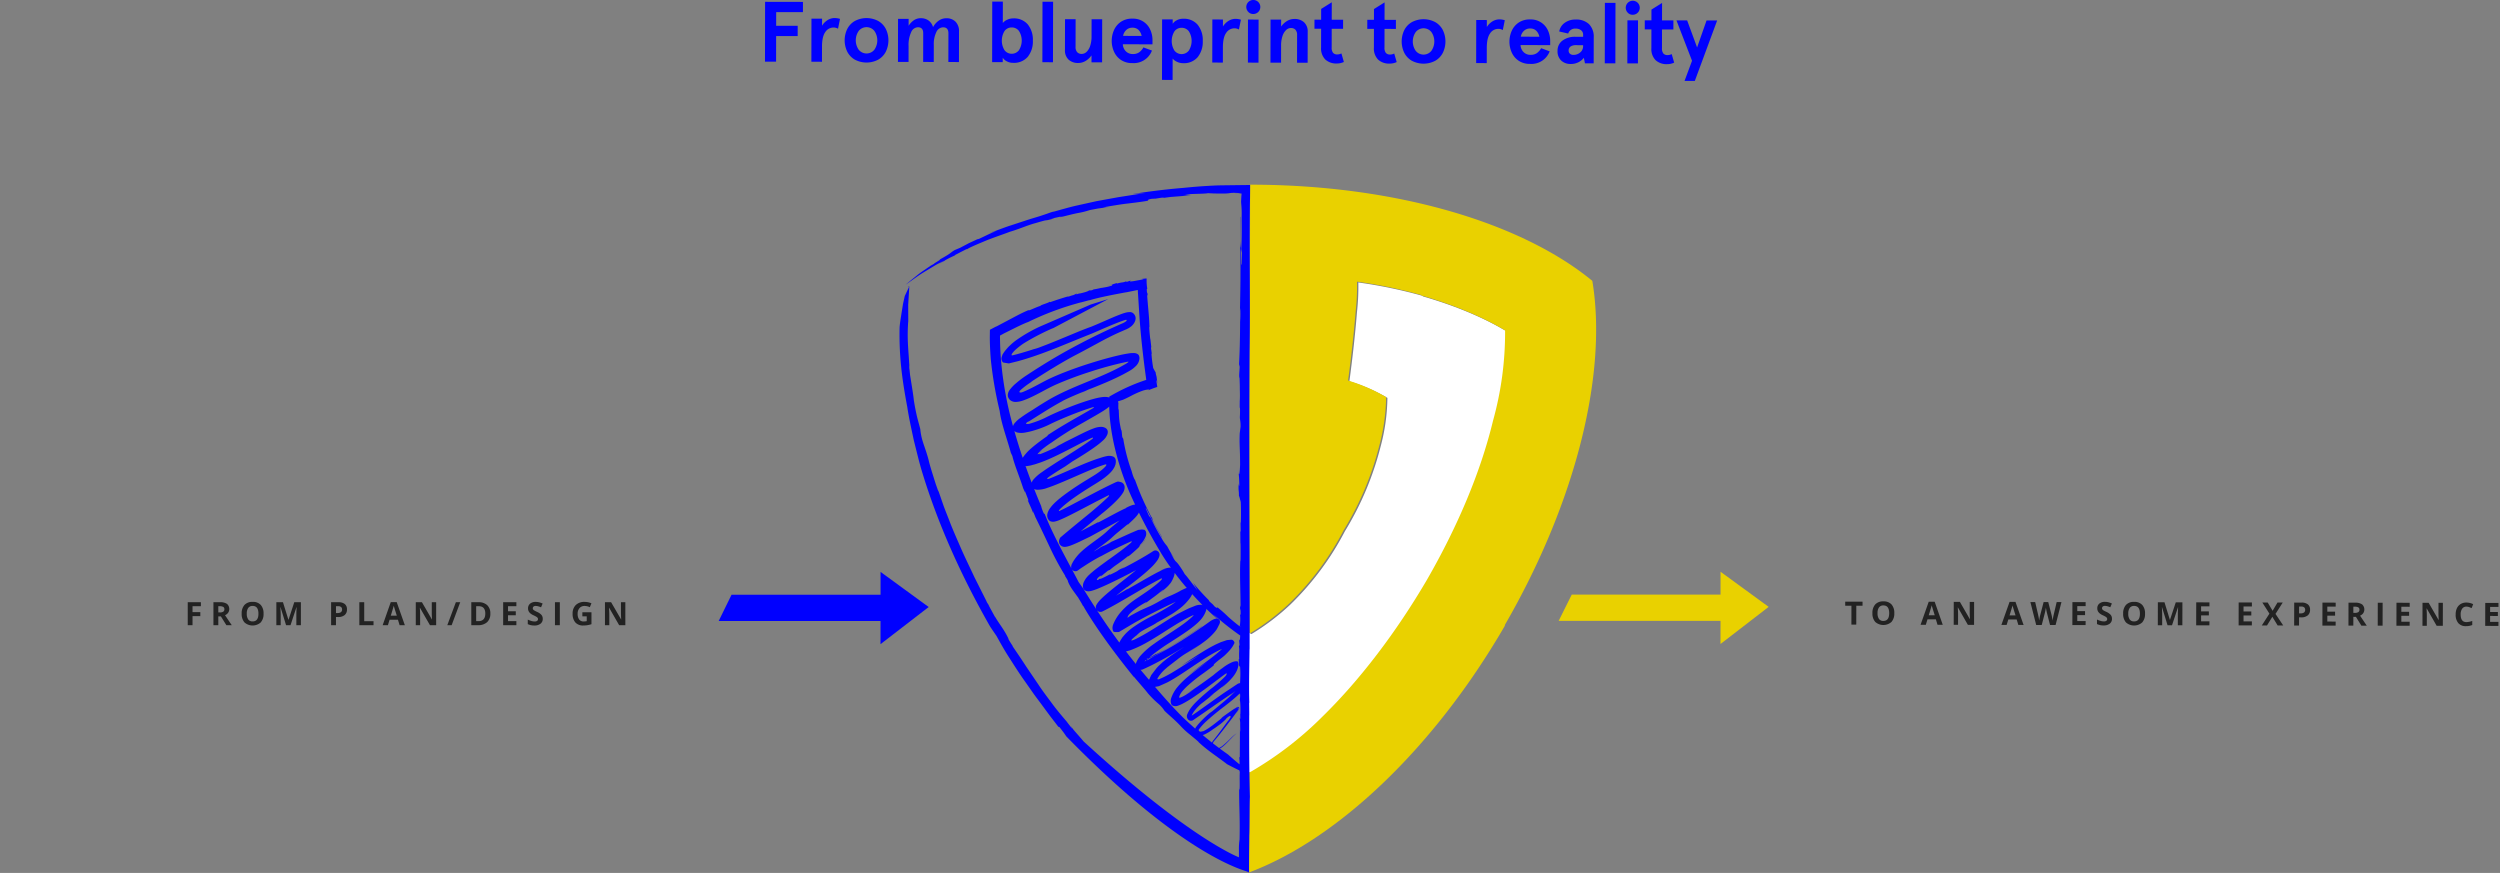 <svg width="1094" height="382" viewBox="0 0 1094 382" fill="none" xmlns="http://www.w3.org/2000/svg"><rect x="0" y="0" width="1094" height="382" fill="#808080" stroke="none"/><g clip-path="url(#clip0)"><path fill-rule="evenodd" clip-rule="evenodd" d="M84.25 273.584h-2.096v-10.047h5.76v1.745H84.25v2.591h3.411v1.739h-3.409l-.002 3.972zm11.278-5.587h.686a2.626 2.626 0 001.492-.337 1.198 1.198 0 00.48-1.058 1.106 1.106 0 00-.49-1.017 2.982 2.982 0 00-1.523-.302h-.645v2.714zm0 1.732v3.855h-2.13v-10.047h2.927a5.02 5.02 0 013.03.745 2.977 2.977 0 01.495 3.842c-.351.481-.83.856-1.381 1.082a422.48 422.48 0 002.955 4.378H99.06l-2.398-3.855h-1.134zm19.798-1.183a5.457 5.457 0 01-1.237 3.836 5.363 5.363 0 01-7.092 0 5.479 5.479 0 01-1.237-3.85 5.4 5.4 0 011.241-3.831 4.635 4.635 0 013.556-1.321 4.579 4.579 0 013.542 1.333 5.461 5.461 0 011.227 3.833zm-7.333 0a4.209 4.209 0 00.639 2.537 2.243 2.243 0 001.91.851c1.7 0 2.55-1.129 2.551-3.388.001-2.258-.845-3.39-2.536-3.394a2.253 2.253 0 00-1.918.855 4.182 4.182 0 00-.646 2.539zm17.19 5.038l-2.418-7.882h-.063c.087 1.603.131 2.672.131 3.208v4.674h-1.903v-10.047h2.899l2.379 7.683h.041l2.521-7.683h2.9v10.047h-1.988v-4.756c0-.224.003-.483.01-.776.007-.294.038-1.072.093-2.336h-.062l-2.591 7.868h-1.949zm21.84-5.319h.704a2.339 2.339 0 001.471-.388 1.36 1.36 0 00.487-1.131 1.399 1.399 0 00-.409-1.106 1.918 1.918 0 00-1.282-.358h-.968l-.003 2.983zm4.81-1.594a3.06 3.06 0 01-1.014 2.481 4.34 4.34 0 01-2.882.858h-.914v3.574h-2.131v-10.047h3.21a4.28 4.28 0 012.779.786 2.872 2.872 0 01.949 2.348h.003zm5.415 6.913v-10.047h2.131v8.288h4.074v1.759h-6.205zm17.62 0l-.728-2.392h-3.663l-.728 2.392h-2.299l3.546-10.088h2.605l3.559 10.088h-2.292zm-1.237-4.178a569.039 569.039 0 01-1.137-3.677 8.95 8.95 0 01-.182-.674c-.151.587-.584 2.037-1.299 4.351h2.618zm17.228 4.178h-2.71l-4.371-7.601h-.062c.087 1.34.131 2.298.131 2.873v4.725h-1.903v-10.047h2.687l4.363 7.525h.048c-.067-1.307-.101-2.23-.101-2.77v-4.755h1.917l.001 10.05zm10.529-10.047l-3.749 10.047h-1.903l3.745-10.047h1.907zm13.187 4.926a4.958 4.958 0 01-1.412 3.8 5.763 5.763 0 01-4.079 1.32h-2.845v-10.047h3.155a5.306 5.306 0 013.82 1.299 4.778 4.778 0 011.358 3.629l.003-.001zm-2.212.055c0-2.158-.953-3.237-2.859-3.237h-1.134v6.544h.914c2.05 0 3.075-1.102 3.075-3.306l.004-.001zm13.6 5.065h-5.787v-10.047h5.787v1.745h-3.656v2.206h3.402v1.746h-3.402v2.592h3.656v1.758zm11.545-2.791a2.594 2.594 0 01-.98 2.145 4.252 4.252 0 01-2.724.784 6.398 6.398 0 01-2.845-.604v-1.979c.556.258 1.132.472 1.721.639.42.117.853.18 1.289.186.378.024.753-.07 1.076-.268a.918.918 0 00.374-.797.876.876 0 00-.165-.526 1.828 1.828 0 00-.485-.443c-.422-.253-.858-.48-1.307-.681a6.154 6.154 0 01-1.381-.831 3.14 3.14 0 01-.736-.928 2.649 2.649 0 01-.274-1.237 2.602 2.602 0 01.904-2.096 3.756 3.756 0 012.499-.763 5.927 5.927 0 011.494.186c.509.136 1.006.311 1.488.522l-.687 1.657a9.959 9.959 0 00-1.33-.461 4.304 4.304 0 00-1.035-.13 1.364 1.364 0 00-.927.281.941.941 0 00-.323.736.911.911 0 00.13.491c.111.16.252.297.416.402.436.261.887.496 1.351.703a5.394 5.394 0 011.931 1.352 2.63 2.63 0 01.521 1.661l.005-.001zm5.34 2.791v-10.047h2.13v10.047h-2.13zm11.992-5.642h3.985v5.209c-.595.198-1.205.347-1.824.443-.579.085-1.164.128-1.749.128a4.423 4.423 0 01-3.475-1.337 5.564 5.564 0 01-1.199-3.839 5.07 5.07 0 011.392-3.792 5.285 5.285 0 013.859-1.362 7.463 7.463 0 012.982.619l-.703 1.709a5.048 5.048 0 00-2.289-.55 2.83 2.83 0 00-2.212.928 3.592 3.592 0 00-.831 2.494 4.008 4.008 0 00.669 2.498 2.32 2.32 0 001.948.862 6.928 6.928 0 001.355-.137v-2.1h-1.908v-1.773zm18.808 5.642h-2.708l-4.37-7.601h-.069c.087 1.34.131 2.298.131 2.873v4.725h-1.904v-10.047h2.687l4.364 7.525h.048c-.067-1.307-.101-2.23-.101-2.77v-4.755h1.918l.004 10.05zm538.655-.243h-2.131l.017-8.273-2.728-.006v-1.773l7.586.016v1.772h-2.729l-.015 8.264zm16.641-5.003a5.45 5.45 0 01-1.246 3.832 5.355 5.355 0 01-3.548 1.333 5.355 5.355 0 01-3.543-1.347 5.472 5.472 0 01-1.229-3.851 5.391 5.391 0 011.248-3.829 4.63 4.63 0 013.559-1.315 4.566 4.566 0 013.539 1.34 5.469 5.469 0 011.22 3.837zm-7.333-.015a4.198 4.198 0 00.634 2.537 2.237 2.237 0 001.91.856c1.7.004 2.552-1.124 2.556-3.383.004-2.259-.839-3.392-2.529-3.4a2.264 2.264 0 00-1.919.852 4.187 4.187 0 00-.647 2.538h-.005zm26.248 5.09l-.724-2.393-3.663-.007-.733 2.39h-2.295l3.566-10.081 2.605.006 3.539 10.095-2.295-.01zm-1.228-4.181a518.697 518.697 0 01-1.13-3.678 12.21 12.21 0 01-.181-.674c-.153.586-.589 2.035-1.307 4.347l2.618.005zm17.219 4.213l-2.707-.005-4.356-7.61h-.061c.084 1.34.125 2.298.124 2.873l-.01 4.725h-1.903l.02-10.047 2.688.006 4.347 7.534h.049c-.067-1.306-.101-2.23-.101-2.77l.01-4.756h1.917l-.017 10.05zm19.372.039l-.723-2.393-3.663-.007-.733 2.39h-2.296l3.567-10.081h2.604l3.54 10.095-2.296-.004zm-1.228-4.181a495.952 495.952 0 01-1.13-3.678 11.319 11.319 0 01-.181-.675c-.152.587-.588 2.036-1.307 4.348l2.618.005zm17.529 4.213h-2.426l-1.35-5.28c-.05-.189-.136-.577-.256-1.165-.12-.589-.189-.984-.207-1.187-.028.248-.097.645-.208 1.193-.11.547-.196.938-.257 1.171l-1.364 5.26h-2.419l-2.543-10.052h2.096l1.273 5.486c.224 1.014.385 1.891.484 2.633.027-.261.09-.665.191-1.212.1-.547.194-.972.28-1.275l1.476-5.629h2.011l1.451 5.629c.067.253.147.638.239 1.155.091.518.164.962.217 1.334.047-.358.122-.803.223-1.336s.194-.964.277-1.295l1.289-5.481h2.096l-2.573 10.051zm13.126.028l-5.785-.009.02-10.047 5.787.011v1.746l-3.656-.008v2.207l3.402.007v1.745l-3.402-.007v2.59l3.656.008-.022 1.757zm11.55-2.768c.017.409-.063.817-.235 1.189a2.583 2.583 0 01-.749.953 4.25 4.25 0 01-2.726.778 6.389 6.389 0 01-2.843-.61v-1.979c.555.259 1.131.473 1.72.642a5.05 5.05 0 001.288.188 1.83 1.83 0 001.075-.265.922.922 0 00.377-.796.878.878 0 00-.164-.527 1.866 1.866 0 00-.484-.445c-.42-.252-.854-.48-1.301-.682a6.157 6.157 0 01-1.379-.835 3.118 3.118 0 01-.734-.928 2.666 2.666 0 01-.272-1.238 2.6 2.6 0 01.904-2.094 3.75 3.75 0 012.499-.758 5.928 5.928 0 011.494.188c.509.137 1.006.313 1.487.526l-.691 1.655a10.04 10.04 0 00-1.328-.464 4.343 4.343 0 00-1.034-.133 1.372 1.372 0 00-.928.281.99.99 0 00-.195 1.226c.11.161.251.298.415.402.435.262.885.497 1.348.704a5.408 5.408 0 011.93 1.354c.359.48.545 1.068.526 1.668zm14.463-2.218a5.452 5.452 0 01-1.244 3.833 5.362 5.362 0 01-7.093-.015 5.476 5.476 0 01-1.228-3.851 5.404 5.404 0 011.248-3.829 4.638 4.638 0 013.561-1.315 4.584 4.584 0 013.541 1.34 5.471 5.471 0 011.215 3.837zm-7.332-.015a4.196 4.196 0 00.634 2.538 2.238 2.238 0 001.91.855c1.699.004 2.551-1.123 2.556-3.383.004-2.259-.839-3.392-2.529-3.4a2.266 2.266 0 00-1.065.189 2.267 2.267 0 00-.854.664 4.17 4.17 0 00-.652 2.537zm17.177 5.072l-2.404-7.886h-.061c.084 1.604.125 2.674.124 3.209l-.009 4.673h-1.904l.02-10.047h2.9l2.362 7.689h.042l2.537-7.679 2.9.006-.02 10.047h-1.986l.01-4.755c0-.225 0-.484.012-.777.012-.294.039-1.072.1-2.336h-.062l-2.607 7.863-1.954-.007zm18.32.037l-5.785-.012.02-10.047 5.786.012v1.746l-3.656-.008v2.206l3.402.007v1.745l-3.402-.007v2.591l3.656.008-.021 1.759zm18.576.037l-5.787-.012.021-10.047 5.786.013v1.745l-3.656-.007v2.205l3.402.007v1.745l-3.402-.007v2.592l3.656.007-.02 1.759zm13.737.027h-2.433l-2.329-3.805-2.343 3.796h-2.282l3.343-5.175-3.11-4.871h2.35l2.158 3.619 2.131-3.611h2.295l-3.165 4.975 3.385 5.072zm6.92-5.304h.71c.52.039 1.04-.096 1.47-.385.16-.137.29-.31.38-.506.08-.196.12-.41.11-.623.02-.203-.01-.407-.08-.598a1.441 1.441 0 00-.32-.508 1.923 1.923 0 00-1.28-.36h-.97l-.02 2.98zm4.82-1.585c.03.463-.05.927-.23 1.356-.17.429-.44.813-.79 1.122-.83.62-1.85.923-2.89.854h-.91l-.01 3.574h-2.13l.02-10.047 3.21.006a4.28 4.28 0 012.78.792c.33.292.58.656.75 1.062.16.406.23.844.2 1.281zm11.19 6.937l-5.79-.012.02-10.047 5.79.012v1.745l-3.66-.007v2.206l3.4.007v1.745l-3.4-.006v2.59l3.65.007-.01 1.76zm7.75-5.572h.69c.52.04 1.04-.076 1.49-.333.16-.122.29-.282.38-.467.08-.185.12-.388.1-.591.02-.198-.01-.397-.1-.576a1.107 1.107 0 00-.39-.441 2.967 2.967 0 00-1.52-.302h-.64l-.01 2.71zm0 1.733l-.01 3.855h-2.13l.02-10.047 2.93.006a5.013 5.013 0 013.03.752c.53.477.87 1.126.95 1.831a2.97 2.97 0 01-.46 2.011c-.36.481-.84.854-1.39 1.08 1.51 2.262 2.49 3.723 2.95 4.383h-2.37l-2.39-3.86-1.13-.011zm10.67 3.876l.02-10.047h2.13l-.02 10.047h-2.13zm13.97.028l-5.79-.012.02-10.047 5.79.012v1.745l-3.66-.007v2.206l3.4.007v1.745l-3.4-.007v2.591l3.65.008-.01 1.759zm14.52.029l-2.7-.006-4.36-7.609h-.06c.08 1.341.12 2.298.12 2.873l-.01 4.725h-1.9l.02-10.047h2.69l4.35 7.534h.04c-.06-1.306-.1-2.229-.1-2.77l.01-4.755h1.92l-.02 10.055zm10.34-8.398c-.37-.017-.73.057-1.05.214-.33.157-.61.393-.82.686a4.206 4.206 0 00-.66 2.513c-.01 2.24.83 3.361 2.51 3.365a7.922 7.922 0 002.56-.524v1.786a7.03 7.03 0 01-2.76.511c-.62.039-1.25-.06-1.82-.291a4.285 4.285 0 01-1.53-1.046 5.591 5.591 0 01-1.15-3.82c-.02-.946.17-1.885.57-2.743a4.11 4.11 0 011.65-1.81 4.81 4.81 0 012.5-.623c1.02.012 2.03.256 2.94.713l-.69 1.731c-.37-.177-.75-.334-1.13-.47a3.388 3.388 0 00-1.13-.193l.01.001zm13.98 8.444l-5.78-.011.02-10.046 5.78.011v1.745l-3.65-.007v2.205l3.4.007v1.747l-3.4-.007-.01 2.59 3.66.007-.02 1.759z" fill="#222"/><path fill-rule="evenodd" clip-rule="evenodd" d="M406.391 265.634l-21.052-15.365-.006 9.991h-65.206l-5.629 11.491h70.827l-.007 10.129 21.073-16.246z" fill="#00F"/><path fill-rule="evenodd" clip-rule="evenodd" d="M773.965 265.566l-21.052-15.365-.006 9.991H687.8l-5.728 11.491h70.827l-.007 10.128 21.073-16.245z" fill="#E9D100"/><path fill-rule="evenodd" clip-rule="evenodd" d="M544.632 307.999v-1.374c-.021.44-.043.885-.067 1.347h-.033c.04.594.034 1.19-.016 1.784l.116-1.757z" fill="#00F"/><path fill-rule="evenodd" clip-rule="evenodd" d="M659.207 144.958c-9.788-5.874-22.317-11.158-36.608-15.27v-.201a211.658 211.658 0 00-28.19-5.873 99.765 99.765 0 01-.587 12.921c-.783 9.788-1.957 20.164-3.327 30.342a77.328 77.328 0 0116.639 7.238 85.556 85.556 0 01-2.937 21.142 133.847 133.847 0 01-15.66 37.196 124.738 124.738 0 01-23.884 32.106c-5.2 4.9-10.909 9.231-17.029 12.918a65.058 65.058 0 01-1.946-1.16v61.012c.587.355 1.17.701 1.749 1.037a152.292 152.292 0 0031.717-24.275c16.639-16.248 32.494-37.196 45.807-59.903 13.313-23.098 23.493-46.982 28.972-69.689a144.059 144.059 0 005.287-39.543" fill="#fff"/><path fill-rule="evenodd" clip-rule="evenodd" d="M696.799 122.901c-30.928-25.449-86.133-42.089-149.756-42.089l-.29 196.13c.101.057.194.118.29.173a100.29 100.29 0 0017.031-12.918 124.808 124.808 0 0023.886-32.106 133.874 133.874 0 0015.659-37.196 85.557 85.557 0 002.938-21.142 77.378 77.378 0 00-16.639-7.238c1.369-10.179 2.542-20.555 3.327-30.342.475-4.29.671-8.606.587-12.921a211.295 211.295 0 0128.189 5.873v.195c14.291 4.111 26.82 9.396 36.608 15.27a144.06 144.06 0 01-5.287 39.544c-5.481 22.709-15.66 46.595-28.971 69.688-13.313 22.709-29.169 43.655-45.808 59.903a152.272 152.272 0 01-31.713 24.274l-.181-.108-.065 43.873c37.783-14.093 80.315-53.308 112.027-108.118h-.201c31.714-54.824 45.026-111.004 38.369-150.745z" fill="#E9D100"/><path d="M538.63 81.052c-2.232.048-4.705.024-7.299.151-5.192.26-8.199.487-13.595 1.026-10.808.875-20.332 2.38-22.095 2.714l5.562-.503-11.751 1.838c-3.483.633-6.634 1.206-9.705 1.77l-9.163 2.03c-3.132.742-6.397 1.7-10.092 2.722l.805-.282c-.543.124-1.019.28-1.797.533-.769.28-1.842.669-3.592 1.237-1.739.603-4.197 1.243-7.633 2.397l-5.986 1.965c-2.297.714-4.826 1.739-7.747 2.762l-.013-.028c-.779.357-1.577.672-2.39.943l4.045-1.412-3.455 1.554-3.993 1.91a2.681 2.681 0 01-1.013.296l-3.8 1.77-3.709 1.958-2.381 1.005c-2.23 1.28-.978 1.106-7.014 4.382 2.389-1.045-2.843 1.871-2.01 1.614l-1.546.862-2.957 2.037a38.919 38.919 0 00-3.271 2.413c-2.09 1.669-3.949 3.185-4.652 3.827l2.093-1.485c1.291-.887 2.986-2.171 4.886-3.388 1.923-1.167 3.962-2.403 5.757-3.495 1.817-1.029 3.438-1.81 4.384-2.293-4.945 2.825-1.266.794-.255.314l.287-.26a41.758 41.758 0 014.585-2.262c-.008-.013-.064-.007-.114 0l-.181.124c-.159.044-.09-.02.067-.121-.058-.017.067-.119.895-.537l-.148.101c1.25-.682 3.438-1.785 4.396-2.267l.09.136c1.013-.79 4.948-2.4 8.947-4.072 4.054-1.563 8.27-2.981 9.834-3.613 1.634-.467 3.418-1.105 5.306-1.799 1.887-.694 3.853-1.448 5.905-1.986 6.468-1.928 3.297-.764 6.571-1.621 4.1-1.033-.882.028.751-.431l4.956-1.076c-2.839.77-1.267.453-.734.38 2.125-.517 4.845-1.25 7.245-1.71a34.372 34.372 0 005.019-1.26c1.447-.27 2.533-.482 3.392-.647l2.017-.281c1.05-.141 1.683-.224 2.927-.447-.843.1-2.513.354-2.533.293 2.353-.295 1.106-.243.147-.09.88-.202 2.476-.48 4.387-.79 1.911-.312 4.132-.668 6.282-.9 4.295-.516 8.221-1.039 8.577-1.233l.01.064c.798-.362-.572-.46 1.91-.893l1.686-.077 2.505-.402c1.697-.11.876.057.879.09 1.02-.147 2.145-.29 3.335-.433l3.741-.291c2.572-.181 2.543-.371 5.033-.543l-2.613-.288c4.222-.271 9.138-.24 9.962-.518l2.542.118c8.466.218 5.899-.325 9.278-.266l1.031.047.503.024.34.026 1.216.108-.008.083v-.075l-3.061.045 1.231.021.737.025.948.058c-.04.488-.073.923-.108 1.372-.041.814-.084 1.647-.132 2.624l.006.037a2.41 2.41 0 01.039-.415l.007.593c.201 1.896.272 3.803.213 5.709-.038 4.24.156 7.556-.122 14.324l.271 1.69-.16 5.084h-.217l-.079-20.753-.101-.114c.026 3.792.057 8.113.073 10.622-.039 1.097-.221 3.709-.362 2.614l.163 1.815c.022 12.667.033 12.751-.209 25.975l.108-1.148c.117 1.989.1 3.984-.05 5.971-.035 7.942-.17 13.448-.443 18.598l.254 1.129c-.016 1.676-.397 4.191-.042 5.006l.111 3.582c-.019 2.292.124 3.695-.021 6.305v.013c-.009.161-.02.328-.028.493.007 0 .014-.013.02-.029-.112 5.186.227-.05.083 5.888-.181 1.905.318 2.111.262 5.002l-.362 2.905c-.207 5.247.158 6.139.158 13.736-.13 3.649-.437 5.411-.715 2.996.249 1.963.375 3.939.378 5.918-.138.678-.166.208-.288-.765-.16 3.911.122 2.413.114 5.365.353.9.583 1.843.684 2.805l.08-1.141c.139 3.123.201 6.534.073 10.17l-.129-.137.065 3.867-.165.243.051 5.519.044-.758c.023 1.297.079 5.553-.008 7.986l-.09-.09c-.287 6.866.09 12.526.119 20.569l-.187-1.057c-.187 2.74.29.751.195 4.021l-.23.162a17.832 17.832 0 01-.101 4.757c-.127-.1-.262-.201-.42-.318.114.101.262.23.415.362-.008.082-.017.163-.024.248-1.266-.925-3.247-2.551-5.041-4.162a58.461 58.461 0 00-4.524-4.021l.042-.048c-.603-.201-.1.629-1.478-.47l-.767-.896-1.334-1.168c-.778-.905-.312-.543-.292-.56a88.665 88.665 0 01-6.981-7.711c.609 1.105 1.257 2.179 1.9 3.269-1.88-2.299-4.993-6.635-5.519-6.973l-.905-1.546c-3.189-4.997-2.623-3.195-3.895-5.195-.503-.853-.974-1.734-1.463-2.598.558.814 1.093 1.637 1.667 2.438-1.575-2.499-2.148-3.537-3.266-5.61l-.019-.015c.051.082.092.171.12.264l-.224-.346a17.727 17.727 0 01-2.248-3.277 84.638 84.638 0 01-4.704-8.811l-.78-.923-1.431-3.251.192-.091c1.471 3.137 4.605 8.89 6.867 12.716l.124.018c-1.32-2.271-2.867-4.868-3.661-6.424-.333-.682-.996-2.368-.534-1.789l-.718-1.035c-2.011-3.92-2.929-5.938-3.852-8.006-.905-2.075-1.792-4.212-3.343-8.528l.189.782a18.484 18.484 0 01-1.407-3.891 77.195 77.195 0 01-3.694-14.213l-.408-.703c-.223-1.135-.151-2.895-.586-3.384a96.962 96.962 0 01-.476-2.413 29.621 29.621 0 01-.428-4.286v-.347c-.009 0-.014.01-.02.021-.072-3.528-.271.044-.235-4.001.091-.791.01-.666-.08-.863-.028-.07-.14-.212-.091-.294a.936.936 0 01.343-.24 1.98 1.98 0 00.407-.119l.482-.155.968-.301a55.241 55.241 0 003.684-1.79 39.512 39.512 0 014.844-2.152c.82-.283 1.67-.47 2.533-.557.225 0 .503-.023.343.101-.227.169-.465.32-.715.452.285-.144.385-.208.704-.34l.849-.346 1.041-.402c.332-.114.68-.236 1.288-.445l.244-.081.132-.045c.059-.006.091-.032.062-.09-.035-.201-.07-.43-.109-.684-.079-.492-.175-1.086-.289-1.809.022-.857.128-.279.436 1.095-.074-.677-.134-1.226-.181-1.682-.052-.425-.091-.758-.13-1.04a4.572 4.572 0 00-.136-.666 7.625 7.625 0 01-.32-1.597 5.713 5.713 0 01-.924-1.859l.019.805a55.313 55.313 0 01-.905-7.057l.14.081-.362-2.682.148-.186-.434-3.834.006.531c-.11-.899-.441-3.856-.482-5.558l.101.054c-.101-4.785-.661-8.727-1.039-14.366l.231.724c.037-.965-.044-1.092-.138-1.267a1.226 1.226 0 01-.14-.402 4.715 4.715 0 01-.054-.433c-.009-.22-.021-.487-.039-.831l.218-.23a22.948 22.948 0 01-.295-3.775 3.66 3.66 0 00-.019-.74c-.212.022-.431.041-.651.061-.453.045-.94.101-1.539.188.341.034.655.075.944.12l-4.066.751c-2.85.478-1.809-.02-1.43-.259l-1.88.628-.431-.181c-1.345.597-1.418.242-3.854.925-.224-.055.387-.245-.459-.108l-3.99 1.254 2.412-.703-.216.446c-2.49.845-3.467.724-5.266 1.243l1.229-.402a39.088 39.088 0 01-4.838.973c.536-.056 1.357-.142.167.201-.876.234-.512-.017-1.358.143-.139.302-2.224.956-4.188 1.351.016-.043.047-.091.166-.145a9.095 9.095 0 01-1.591.483l.426-.423-1.571.738c-1.126.23-2.642.932-2.559.698l.604-.245a155.874 155.874 0 00-8.21 2.644l-.189-.181c-.704.57-4.452 1.538-4.04 1.816-1.608.362-5.864 2.587-5.157 1.802-2.614 1.106-4.557 2.123-6.626 3.223-2.088 1.106-4.252 2.25-7.328 3.88-.152.062-.31.129-.475.201-.165.07-.591.301-.911.462l-1.119.595c-.173.118-.453.181-.549.362 0 .23-.008.466-.013.704-.026 2.382-.038 3.124-.009 4.485.051 2.554.234 5.345.393 7.559a171.684 171.684 0 003.914 22.74c.612 5.328 3.431 12.776 4.876 18.276l.677 1.42c.828 3.71 3.122 9.03 4.718 14.095.552 1.182.824 1.81.94 2.087a1.249 1.249 0 01-.09-.741c.445 1.448 1.725 4.238 1.389 4.139l-.17-.346c-.349-.1 1.866 4.204 2.323 5.847l-.1-.967c.353.889.724 1.771 1.096 2.652l-.362-.681c2.774 5.585 4.681 9.676 6.572 13.678a120.99 120.99 0 006.928 12.847c-1.035-1.196 1.276 1.927 1.055 2.227 1.086 2.779 2.815 4.686 4.166 6.695.014-.008.046.006.14.112l2.171 3.619c-1.714-1.9 1.929 2.382.381.617 5.54 9.538 14.123 21.12 22.167 31.023l-.272-.502c2.045 2.513 4.765 5.478 6.262 7.432a40.728 40.728 0 004.48 4.477 14.785 14.785 0 012.775 3.167c1.991 1.97 4.128 3.597 6.817 6.416a34.999 34.999 0 004.386 4.063c1.974 1.651 3.872 3.143 3.783 3.347h.056c3.746 3.519 7.866 6.103 12.244 9.467a2.428 2.428 0 01-.272-.118c1.91 1.034 3.841 2 5.791 2.938.021.392.067.612.156.521-.216 2.291.154 9.019-.293 7.672-.034 7.977.396 12.288.181 21.985a27.366 27.366 0 00-.278 4.912c0 .924-.006 1.894-.01 2.832.03.124-.075.043-.137.023-.171-.073-21.443-8.132-67.788-50.613-3.82-4.507-4.342-4.788-5.624-6.811l.591 1.206-2.481-3.185.717.809c-2.857-3.324-5.295-6.221-7.329-9.029-2.06-2.79-3.985-5.285-5.689-7.898l-5.35-7.891c-1.809-2.805-3.811-5.771-6.147-9.17 1.392 1.709-1.81-2.7-1.629-3.064-1.751-3.791-4.093-6.514-5.797-9.473-.013.009-.051-.018-.169-.176l-2.85-5.227c2.103 2.907-2.394-3.585-.487-.905-1.751-3.484-3.62-7.209-5.578-11.104-1.838-3.959-3.855-8.043-5.73-12.272-1.828-4.252-3.779-8.53-5.417-12.904-.841-2.177-1.731-4.327-2.502-6.498l-2.228-6.455.156.779-1.192-3.37c-.37-1.169-.746-2.353-1.105-3.505-.724-2.307-1.394-4.488-1.821-6.164-.749-3.376-2.245-7.218-2.614-8.51a25.336 25.336 0 01-1.23-5.872c-.453-1.833-.98-3.611-1.467-5.576-.473-2.111-.955-4.417-1.38-7.197-.054-.966-.634-4.747-1.219-8.315l-.408-2.589c-.09-.824-.165-1.584-.231-2.234a7.525 7.525 0 01-.071-2.227l-.04-.056c-.426-7.167-1.005-11.227-.481-18.943 0 0 .019.146.027.41l-.03-7.698.473-7.713.019-.294-.249.019-.392.031.392.121.113.033-.029.065-1.825 3.91-.763 3.411-.55 3.445c-.337 2.303-.792 4.614-.952 6.937-.263 12.631 1.056 22.483 3.368 34.806.747 4.953 1.867 9.829 2.901 14.729 1.243 4.842 2.352 9.734 3.848 14.508 7.168 23.291 17.381 45.504 29.393 66.612.926 1.469 1.947 2.881 2.915 4.323 1.739 3.126 3.593 6.489 5.776 9.813 2.143 3.348 4.343 6.836 6.776 10.206l3.582 5.117c1.206 1.699 2.48 3.338 3.696 4.997 1.217 1.659 2.433 3.296 3.628 4.913l3.609 4.688.408.081a49.701 49.701 0 013.068 4.122c50.647 51.881 77.055 58.312 78.943 59.091l.737.302.186.075.091.038v-2.089l.008-3.166c.032-4.926.064-6.158.1-10.929.181-3.488.073-14.098.261-16.833-.328-11.749-.324-24.197-.29-35.96l.028.445-.051-5.542c.021-.234.053-.262.073-.084-.236-6.252 0-16.098.091-23.753l.03.452c.048-44.652-.452-86.106-.079-130.393.436-20.59-.164-41.829.202-65.453.019-.337.037-.935.053-1.765l.037-5.737c-2.36.024-5.22.058-8.418.1zm4.157 192.747v.159l-.041-.03.041-.129zm-.057.172l.053.044v.073c-.058-.037-.053-.017 0 .039v.126l-.114-.083.061-.199zm-.024 4.128c-.112 3.369-.373 1.92-.525 1.348l.239 2.797-.267.543c.31 2.043-.05 2.043.117 5.63-.101.295-.159-.611-.201.603l.376 5.905-.167-3.562.39.435c.276 3.466 0 4.842.05 7.171h-.017l-.083-1.318c.011.488.018.916.023 1.307a.732.732 0 00-.175 0c-.408.068-.795.23-1.129.475l-.834.543-2.547 1.698c-2.513 1.617-5.239 3.55-8.105 5.609l-4.397 3.146-2.262 1.584-1.148.783-.578.386-.015.01.061-.142c.118-.28.254-.552.408-.814.265-.459.561-.9.887-1.318.469-.606.975-1.182 1.517-1.724.489-.503 1.01-.976 1.558-1.414.592-.448.603-.431 2.915-2.279 5.814-4.615-1.271.82 1.033-1.064 2.341-1.821 4.74-3.593 6.994-5.616-1.936 1.787-2.403 2.149-2.243 2.068.159-.08.898-.68 1.275-.984a52.863 52.863 0 001.68-1.543c.146-.135.285-.282.428-.425l.572-.591c.362-.427.781-.854 1.106-1.299a12.831 12.831 0 001.64-2.669 9.772 9.772 0 00.718-2.631 8.316 8.316 0 00-.195-.936c.008-.155-.18-.332-.344-.38a1.246 1.246 0 00-.453-.071 5.334 5.334 0 00-1.7.362 19.238 19.238 0 00-4.168 2.476c-1.53 1.106-2.055 1.524-2.75 2.066-.633.502-1.106.897-1.383 1.157-4.183 3.09-6.305 4.574-7.841 5.609a134.897 134.897 0 01-4.298 2.795c.603-.345 1.557-.94 2.324-1.434l.995-.633a2.77 2.77 0 01.43-.253c-3.466 2.234-1.609 1.146-.201.209a55.748 55.748 0 01-2.652 1.809l-.827.52-.536.317a14.29 14.29 0 01-1.159.603c-.201.09-.409.181-.619.259-.106.037-.213.076-.321.107-.11.075-.228-.022-.262-.143-.113-.239.079-.484.133-.719.096-.232.205-.459.326-.68.234-.428.51-.832.823-1.207l.241-.288.453-.513c.301-.341.633-.663.948-.995a71.192 71.192 0 017.818-6.305c2.243-1.629 3.792-2.779 4.014-3.041l.033.044c1.049-1.08-.963.216 2.495-2.614a52.795 52.795 0 002.364-1.843c.29-.272.525-.485.856-.815.337-.346.683-.671 1.005-1.026a16.217 16.217 0 001.702-2.103 9.36 9.36 0 00.747-1.314c.062-.112.112-.23.151-.352.054 0-.036.293-.029.286.218-.33 0-.968-.382-1.334a1.466 1.466 0 00-.655-.414 2.584 2.584 0 00-.724.024c-.502.052-.995.077-1.531.154l-1.933.666c-.326.115-.654.212-.987.362l-.898.407c-.496.238-1.021.444-1.508.716-.995.515-2.01 1.042-2.993 1.628-3.981 2.288-7.881 4.998-11.546 7.406 2.69-1.544 5.368-3.147 8.096-4.658-3.173 1.939-7.492 4.859-11.287 7.157-.476.284-.934.579-1.393.834l-1.073.603c-.639.357-1.233.645-1.748.917l-1.363.633a9.434 9.434 0 00-.879.39l-.336.083c-.107.027-.223.08-.333 0a.313.313 0 01-.14-.154.314.314 0 01-.017-.207l.264-.412c.313-.525.666-1.024 1.058-1.493.361-.483.759-.936 1.189-1.358.321-.342.662-.664 1.023-.964.245-.195.736-.67 1.148-.981.419-.329.795-.624 1.135-.893l2.763-2.111a34.48 34.48 0 013.906-2.776c2.12-1.313 4.252-2.614 6.333-4.054-2.027 1.489-4.113 2.849-6.183 4.216 3.142-1.987 5.346-3.429 7.323-4.899a27.405 27.405 0 005.753-5.416l.037-.059c-.271.344-.452.561-.496.603l.664-.887c.225-.373.43-.758.613-1.153l.483-.937c.116-.221.209-.453.277-.692l.055-.292a1.23 1.23 0 00.013-.368 1.432 1.432 0 00-.137-.522 1.34 1.34 0 00-.474-.528 1.631 1.631 0 00-.361-.157 138.98 138.98 0 01-1.991-2.071c3.74 3.374 7.689 6.51 11.822 9.389h-.001zm-14.878-11.734c.152.147.302.302.452.442 1.81 1.726 3.333 3.06 4.323 3.899-.105-.008-.201-.009-.291-.011a2.777 2.777 0 00-.537.09 5.337 5.337 0 00-.839.308 9.43 9.43 0 00-1.171.63c-.195.13-.255.181-.382.272-.893.656-1.886 1.364-2.957 2.111-3.05 2.101-5.791 3.948-9.048 6.008a137.706 137.706 0 01-12.304 6.988c-.831.527-1.674 1.029-2.514 1.538l-.771.356c.19-.221.39-.428.59-.633a142.37 142.37 0 007.334-3.932c5.7-3.257 11.483-7.009 16.07-10.193l.116-.181c-5.429 3.787-11.802 7.828-15.608 9.975-1.859 1.055-6.743 3.444-3.329 1.467a118.09 118.09 0 01-3.518 2.055l-.525.263a27.351 27.351 0 011.709-1.502 87.142 87.142 0 017.394-5.19c2.388-1.558 4.854-3.077 7.871-5.214a56.536 56.536 0 002.353-1.773c.408-.327.823-.678 1.247-1.045l.634-.578c.109-.1.213-.201.319-.306l.383-.382a11.917 11.917 0 002.928-4.589l.152-.575-.081-.298zm-26.105 22.047c.154-.163.301-.326.463-.485l.129.127c-.038.038-.075.08-.113.119-.157.079-.323.164-.479.239zm18.926-26.592l.015-.024.543-.814a.167.167 0 00-.045.039c.167-.271.302-.554.432-.804l.112-.214a146.946 146.946 0 004.423 4.677 4.09 4.09 0 00-1.206-.135c.44-.003.877.071 1.291.22l.074.073a3.463 3.463 0 00-1.092-.176 6.195 6.195 0 00-2.286.478l-2.352.938a3.97 3.97 0 00-.432.192l-.351.168-.676.325c-1.748.855-3.054 1.581-3.654 1.844-6.14 3.528-11.903 7.684-17.534 10.545a13.98 13.98 0 01-2.256 1.036 2.54 2.54 0 01-.402.1c-.056 0-.126.058-.166-.014-.04-.072.012-.146.047-.208.127-.226.29-.43.483-.603l.114-.091.052-.035.301-.277c.43-.353.833-.704 1.267-1.006.43-.439.905-.854 1.374-1.273 2.299-1.601 6.319-3.339 7.439-4.278 1.832-1.005 3.692-2.027 5.529-3.139a37.758 37.758 0 004.59-3.091 22.652 22.652 0 004.364-4.454l.002.001zm-7.059-9.276c.243-.588.391-1.21.441-1.844a119.53 119.53 0 005.305 6.594c-.17.035-.338.081-.502.138l-.567.254-1.232.579c-.522.256-.542.29-.596.34a51.075 51.075 0 01-5.127 2.443c-3.089 1.321-3.233 1.839-7.81 4.088a250.091 250.091 0 00-4.692 2.099l-2.183 1.146-1.526.832c-.226.126-.42.249-.645.402l-.784.56-.12.091c-.034.033-.101.072-.116.023-.05-.067-.019-.134 0-.201a2.24 2.24 0 01.174-.478c.131-.261.292-.506.48-.731.108-.132.232-.271.371-.41l.11-.108c.124-.119.249-.241.382-.357.264-.238.532-.483.823-.724a31.183 31.183 0 013.217-2.294 39.42 39.42 0 012.145-1.267c.93-.493.754-.228-.938 1.047l3.613-2.7c.724-.569 1.719-1.146 4.795-3.733 1.012-.724.396-.121-.931 1.069a35.461 35.461 0 002.916-2.448l.294-.279c.125-.118.253-.24.356-.356l.543-.645a6.71 6.71 0 00.79-1.033c.391-.671.731-1.372 1.014-2.096v-.001zm-15.321-28.001l.115-.236a236.088 236.088 0 009.138 16.773 81.54 81.54 0 004.872 7.387 3.335 3.335 0 00-1.162 0c-1.239.23-2.432.664-3.529 1.284a8.92 8.92 0 012.715-.895 9.96 9.96 0 00-2.815 1.063l-1.468.731-.95.517c-1.274.692-2.553 1.419-3.858 2.158l-8.052 4.601.151-.215-5.026 2.96c1.719-1.407 3.518-2.8 4.908-3.857l-.074.158c2.405-1.818 4.697-3.581 6.909-5.429a70.625 70.625 0 003.257-2.886 22.754 22.754 0 003.057-3.446c.262-.385.484-.795.663-1.225.054-.12.101-.243.141-.368l.106-.453.042-.229.011-.069a1.826 1.826 0 00-.091-.71 1.887 1.887 0 00-.82-1.028 1.723 1.723 0 00-.951-.259 1.66 1.66 0 00-.79.222l-.117.072-.225.145-.452.291-.92.579a136.06 136.06 0 01-3.867 2.295 203.408 203.408 0 01-8.66 4.673l1.568-.981c-4.331 2.024-1.046.838-6.193 3.278l-.341-.052a52.136 52.136 0 01-2.831 1.437c-.503.234-.524.238-.715.317a3.1 3.1 0 01-.337.113 2.475 2.475 0 01-.781.068.383.383 0 00-.07.333c-.16.054-.316.107-.472.144-.078.02-.157.033-.238.037-.09.018-.14-.09-.122-.181.096-.341.284-.649.543-.891.272-.264.576-.493.904-.682.038-.02.076-.038.115-.055a.582.582 0 00.101-.062l.119-.074c.144-.09.221-.121.248-.115.056.013-.09.181-.29.393a.18.18 0 00-.032.08.162.162 0 00.011.084l.025-.052a.121.121 0 01.035-.043l.227-.194.924-.773 1.885-1.538.905-.384c2.726-2.34 2.93-2.026 7.914-5.979.469-.255-.779.776.959-.532a72.492 72.492 0 002.011-1.739c.21-.187.977-.868 1.52-1.407.283-.28.595-.553.853-.831l.761-.832c.242-.25.463-.519.662-.804.188-.261.413-.534.569-.782.276-.439.507-.905.69-1.39a5.49 5.49 0 00.223-.874 5.875 5.875 0 01-.475 1.426 14.844 14.844 0 01-3.03 3.776c.218-.323.407-.665.565-1.021a10.908 10.908 0 002.334-3.399 3.197 3.197 0 00.161-2.374 2.15 2.15 0 00-.392-.562 1.04 1.04 0 00-.236-.192 1.332 1.332 0 00-.168-.024l-.638-.08c-.107-.013-.201-.032-.315-.041l-.536.066-1.078.131a196.037 196.037 0 00-5.253 2.365l5.027-2.363-8.924 4.054c-1.456.651-2.543 1.114-4.492 2.044 1.228-.543 3.1-1.366.346.046-2.025 1.035-1.155.453-3.086 1.401a26.836 26.836 0 01-3.076 1.919c2.122-1.609 4.399-3.148 6.604-4.94.355-.302.714-.591 1.064-.905l1.014-.936a42.338 42.338 0 011.93-1.676l4.131-3.38.357-.047c.395-.435 1.242-1.176 2.235-2.14a19.652 19.652 0 001.552-1.661c.283-.353.537-.729.759-1.125l.012-.003zm-2.441-5.621c.29.633.603 1.266.905 1.9a2.2 2.2 0 00-.354.019c-.23.028-.457.075-.68.14-.35.1-.633.201-.887.301a17.86 17.86 0 00-1.26.55c-.665.323-.995.529-.814.527-3.826 1.608-13.992 7.547-12.106 6.074-2.839 1.516-5.36 2.87-7.765 4.106 2.682-2.234 5.668-4.692 9.156-7.64a76.305 76.305 0 004.826-4.135c.155-.138.703-.666 1.134-1.085a44.84 44.84 0 001.323-1.363 16.6 16.6 0 002.148-2.756c.418-.66.657-1.419.692-2.199a2.787 2.787 0 00-.153-.979 2.425 2.425 0 00-.804-1.078 1.32 1.32 0 00-.349-.196c-.084-.039-.201-.076-.302-.115l-.368-.106-.452-.091c-.181-.028-.347-.071-.538-.09l-.887.308-2.017.945-2.06 1.005-1.955.985-2.152 1.105-7.985 4.182c-2.352 1.252-4.594 2.443-6.763 3.519l-1.609.784a1.52 1.52 0 01-.209.084.117.117 0 01-.175-.078.54.54 0 01.147-.391l.072-.09.213-.222c.342-.375.762-.723 1.142-1.079a60.227 60.227 0 015.077-3.97c1.769-1.259 3.597-2.463 5.472-3.664 1.875-1.202 3.8-2.323 5.861-3.667a33.711 33.711 0 003.028-2.236 17.666 17.666 0 001.472-1.358c.119-.125.244-.239.361-.376l.428-.502c.332-.424.632-.873.897-1.342.143-.214.255-.447.331-.693l.266-.704.107-.686.052-.343c0-.112-.008-.222-.011-.334-.016-.219-.007-.452-.044-.662l-.225-.603c-.035-.217-.272-.357-.408-.512a1.84 1.84 0 00-.523-.333 4.811 4.811 0 00-2.861-.149c-.559.101-1.128.255-1.695.42-.431.128-.704.22-1.063.338-6.484 1.984-13.814 5.661-21.423 8.722l-.724.291a4.1 4.1 0 01-.66.196.57.57 0 01-.351-.016c-.114-.077-.033-.207.02-.283.138-.169.297-.321.471-.452.175-.14.362-.276.543-.402l.912-.617 1.195-.784a184.316 184.316 0 014.665-2.915l3.181-2.212a158.588 158.588 0 006.722-4.178 85.891 85.891 0 003.725-2.58 31.1 31.1 0 003.063-2.524 6.946 6.946 0 001.754-2.459c.135-.354.209-.728.218-1.106a1.976 1.976 0 00-.432-1.281 2.407 2.407 0 00-1.07-.724 5.65 5.65 0 00-.552-.181c-.193-.046-.417-.056-.624-.085a9.208 9.208 0 00-3.367.619c-.647.221-1.328.512-1.99.779l-1.521.692c-3.087 1.459-6.062 3.027-9.015 4.463-2.82 1.538-4.315 2.283-4.976 2.614a8.446 8.446 0 011.661-.639c-1.686.795-4.222 2.01-6.31 2.852l-.757.301-.509.19a2.339 2.339 0 01-.32.091c-.167.037-.221.012-.15-.073l.201-.09c.042-.091-.101-.049-.362.03-.13.042-.295.091-.493.145-.045.009-.108.039-.148.006-.006-.038.031-.072.046-.11.044-.077.093-.152.147-.223.149-.192.318-.369.503-.527-.115.096 1.106-.913 1.659-1.29l-.941.603-.467.309a1.659 1.659 0 01-.194.127l-.08.028 1.144-.937 1.373-1.059a75.494 75.494 0 012.841-2.029l-1.502 1.119a157.944 157.944 0 0115.504-9.896l3.556-2.036 1.733-.995c.871-.503 1.874-1.095 2.772-1.641a31.561 31.561 0 002.498-1.664 9.16 9.16 0 00.769-.649c.009.434.019.867.036 1.307.073 1.966.234 3.93.462 5.881a95.882 95.882 0 002.131 11.661 119.378 119.378 0 007.798 22.152l-.001.014zm-52.368-32.901c-.07.164-.125.335-.165.509a259.998 259.998 0 01-1.267-4.826 159.807 159.807 0 01-3.587-20.031c-.369-3.302-.62-6.579-.745-9.808a127.853 127.853 0 01-.101-4.785c0-.133-.011-.281.155-.309.553-.302 1.105-.601 1.655-.899l5.376-2.68c2.128-1.04 4.234-1.981 5.135-2.28a124.928 124.928 0 0123.294-8.646l-.289.106 3.709-1.005c.164-.018.192.008.078.058 4.161-1.297 10.931-2.565 16.195-3.547l-.302.091 5.081-1.032.135-.027.067-.015c.011.011.007.042.009.063l.055.833c.241 3.852.485 7.682.731 11.49.543 7.663 1.385 15.206 2.358 22.71l.56 4.169c.055.1-.09.084-.145.12l-.453.152c-.919.308-1.834.633-2.743.97a82.367 82.367 0 00-5.376 2.252c-.88.409-1.755.833-2.623 1.272l-1.295.667-1.398.753-1.13.633-.565.316-.283.158-.143.079a1.693 1.693 0 00-.008.159v.272a3.953 3.953 0 00-.897-.21 7.865 7.865 0 00-1.188-.064c-.214 0-.482.037-.723.054a6.662 6.662 0 00-.772.091c-.552.09-1.099.181-1.709.33-.589.124-1.201.285-1.821.458-.62.173-1.253.352-1.85.537l-1.106.349c-2.95.95-5.868 2.032-8.866 3.238-2.998 1.205-6.1 2.533-9.263 4.156a40.654 40.654 0 01-4.863 1.948l-1.719.543c-.34.102-.687.181-1.038.237.503-.148.493-.181.323-.149-.091.014-.235.039-.413.052-.16 0-.437.035-.534-.15.02-.272.301-.453.475-.604.14-.122.307-.208.488-.25l.679-.362 2.111-1.341 4.168-2.614c2.714-1.682 5.316-3.264 7.941-4.647-.007-.013.05-.059.345-.231 3.076-1.538 6.29-2.869 9.519-4.199-5.646 2.725 6.865-3.156 1.666-.678 3.178-1.267 6.496-2.586 9.876-4.098a104.766 104.766 0 005.087-2.455 81.227 81.227 0 002.541-1.387c.408-.224.887-.507 1.323-.804l.328-.231.388-.294c.313-.249.612-.515.897-.796a5.157 5.157 0 001.81-3.636 3.89 3.89 0 00-.149-.94 1.915 1.915 0 00-.511-.762 3.026 3.026 0 00-1.66-.556 11.674 11.674 0 00-2.34.142l-1.176.189-.752.14c-.995.195-1.985.409-2.97.641-3.935.929-7.852 2.052-11.773 3.283a177.465 177.465 0 00-11.718 4.115c-1.94.764-3.868 1.571-5.777 2.457-1.909.886-3.777 1.9-5.574 2.858-1.796.958-3.612 1.9-5.428 2.7l-.679.294-.452.186c-.155.06-.313.115-.472.163a1.435 1.435 0 01-.967.052.294.294 0 01-.105-.425 1.91 1.91 0 01.288-.403c.11-.123.227-.238.345-.349l.181-.162.297-.255a40.079 40.079 0 012.284-1.773c.766-.558 1.587-1.075 2.423-1.619l-1.206.679c6.659-4.433 15.18-9.606 20.584-12.371 5.386-2.805 11.672-6.345 13.798-7.363 2.975-1.528 5.864-2.768 7.74-3.559a9.965 9.965 0 002.011-1.197c.147-.107.194-.139.154-.1.245-.223.48-.458.703-.704a5.473 5.473 0 001.006-1.695 3.09 3.09 0 00.126-1.78 2.981 2.981 0 00-.946-1.531 2.18 2.18 0 00-1.617-.535 7.222 7.222 0 00-2 .323l-.514.145-.423.137-.684.241-1.357.516c-3.603 1.438-7.369 3.23-11.943 5.086-.797.265-2.747 1.005-5.274 2.02l-8.482 3.508c-2.943 1.22-5.805 2.36-7.962 3.156a23.874 23.874 0 01-3.71 1.196l-.09.063c-1.541.489-3.074.958-4.598 1.408l-2.262.633-1.036.266-.759.181c-.125.04-.255.062-.386.069-.153-.013-.177-.19-.15-.307a1.6 1.6 0 01.355-.675c.147-.213.32-.41.489-.613.171-.202.355-.394.549-.575.381-.382.821-.75 1.245-1.115a32.027 32.027 0 012.742-2.034c4.136-2.537 8.45-4.77 12.909-6.683l-.634.362 24.638-13.017-7.65 2.391-22.18 9.619a65.426 65.426 0 00-10.585 6.1 28.666 28.666 0 00-2.436 2.033l-.41.393a9.91 9.91 0 00-.491.493c-.321.327-.586.669-.883 1.005a13.64 13.64 0 00-1.466 1.99l-.163.247c-.032.069-.058.14-.078.214l-.133.418a6.026 6.026 0 00-.233.82 2.489 2.489 0 00.31 1.571c.122.221.313.397.543.502l.783.127 1.565.253 2.312-.574 1.157-.286.577-.144.465-.128c.847-.249 1.702-.477 2.542-.744 1.685-.516 3.36-1.06 5.016-1.643 3.317-1.156 6.581-2.413 9.818-3.71l9.651-3.925 4.847-1.952c1.629-.678 3.217-1.381 4.81-2.081 2-.852 3.992-1.709 5.982-2.492.995-.391 1.991-.77 2.97-1.099l.732-.232.145-.043.067-.016c.085-.02.171-.031.258-.034.19-.021.264.247.181.382a.698.698 0 01-.153.193.505.505 0 01-.08.065c-.16.131-.328.252-.503.362a5.88 5.88 0 01-.534.309l-.271.128-.376.166-1.508.664-2.996 1.349a286.079 286.079 0 00-23.377 12.011 279.883 279.883 0 00-13.593 8.436 44.438 44.438 0 00-3.379 2.385l-.814.652-.936.794a17.187 17.187 0 00-2.543 2.671 4.098 4.098 0 00-.921 2.443c.004.403.101.8.284 1.159.115.201.249.396.373.585.139.165.293.316.46.453.68.509 1.513.77 2.362.74a10.585 10.585 0 003.395-.693c.562-.193 1.34-.503 1.543-.589l.958-.416a59.201 59.201 0 001.862-.876 138.564 138.564 0 003.591-1.848c2.374-1.278 4.577-2.459 6.966-3.484a155.153 155.153 0 0114.707-5.443 150.416 150.416 0 0115.089-4.087l.979-.181a1.12 1.12 0 01.142-.015c.136-.013.063.165.009.213l-.05.052-.028.025-.115.09a12.36 12.36 0 01-1.481.932 71.552 71.552 0 01-3.405 1.834c-9.216 4.699-19.53 7.78-28.979 13.118a158.865 158.865 0 00-7.806 4.849c-.704.428-1.419.862-2.131 1.318l-1.125.731c-.613.429-1.267.857-1.857 1.307a12.805 12.805 0 00-2.937 2.7c-.15.201-.229.395-.351.597h-.003zm4.071 14.314a253.027 253.027 0 01-3.642-11.724c.063.059.13.111.201.158.329.231.697.401 1.086.503a8.61 8.61 0 003.581-.021c.73-.13 1.486-.289 2.252-.488.362-.09.805-.206 1.106-.301l.642-.189c.852-.256 1.7-.537 2.542-.844a41.36 41.36 0 002.529-1.011c.421-.187.844-.383 1.267-.596l1.144-.561a119.75 119.75 0 014.749-2.127 159.735 159.735 0 019.88-3.841 92.469 92.469 0 012.513-.838l.466-.146c.246-.084.505-.125.764-.121.044.01.11.024.112.076a.226.226 0 01-.074.115 2.097 2.097 0 01-.224.174 8.914 8.914 0 01-.492.309l-5.92 3.381c-4.614 2.624-9.138 5.256-13.395 8.079l-.34.508c-3.167 2.206-4.585 3.365-5.45 4.031l-.778.634-.745.642c-.483.402-.892.804-1.502 1.402a21.235 21.235 0 00-2.276 2.8l.004-.004zm3.927 10.884a264.337 264.337 0 01-2.686-7.3l.264.058a.457.457 0 00.238-.006l.289-.044 1.153-.181c.39-.065.877-.224 1.307-.332.452-.13.874-.212 1.357-.389.944-.322 1.879-.603 2.835-.982l.98-.385.775-.322 1.538-.661c4.072-1.802 7.962-3.862 11.828-5.874 1.932-1.005 3.858-2.002 5.78-2.906l.423-.193.218-.091a.896.896 0 01.468-.077c.02.004.038.013.053.026a.11.11 0 01.035.048.127.127 0 01.01.058.125.125 0 01-.019.056.761.761 0 01-.139.19c-.113.114-.234.22-.362.318l-.626.462-1.307.925c-.88.61-1.775 1.206-2.678 1.809-3.613 2.374-7.323 4.657-11.011 7.012l-2.76 1.789-1.376.916-.777.53-1.214.856a19.571 19.571 0 00-3.921 3.424 4.859 4.859 0 00-.687 1.274l.012-.008zm5.707 13.651l-.335-.101a15.552 15.552 0 01-1.226-3.337 268.678 268.678 0 01-3.05-7.439c.379.17.784.276 1.198.315a11.846 11.846 0 004.585-.825 55.14 55.14 0 002.721-.977l1.584-.626 3.022-1.258c4-1.703 7.925-3.481 11.853-5.11 1.958-.804 3.941-1.598 5.858-2.184a1.73 1.73 0 01.633-.109c.135 0 .14.144.121.242a.723.723 0 01-.105.301c-.05.092-.111.177-.181.254-.304.353-.63.686-.977.996a22.546 22.546 0 01-2.323 1.845c-1.64 1.164-3.457 2.194-5.287 3.332a121.1 121.1 0 00-10.615 7.194c-.842.683-1.688 1.35-2.499 2.111-.201.188-.411.362-.609.561l-.698.703a20.485 20.485 0 00-1.672 2.101c-.814 1.441-1.176 2.706-.672 3.943.139.316.325.609.552.87.208.202.454.361.724.468a3.333 3.333 0 001.809.091c.84-.189 1.658-.462 2.443-.815l1.266-.56.805-.376c.954-.452 1.89-.914 2.814-1.382a391.747 391.747 0 005.497-2.841l5.418-2.839 4.464-2.294.503-.237.244-.112c.081-.019.159-.113.241-.048.083.066.06.172.019.25a1.412 1.412 0 01-.151.231 4.53 4.53 0 01-.362.397l-.858.814a95.96 95.96 0 01-2.156 1.963 223.905 223.905 0 01-4.423 3.811c-2.582 2.123-8.084 6.551-13.097 10.825l-.309.264-.155.334c-.074.158-.14.312-.201.479-.039.12-.071.244-.101.368l-.036.187a3.038 3.038 0 00-.003.615c.009.123.033.245.071.362.084.297.226.573.418.814.189.223.416.412.669.557.182.095.374.171.571.227.395.093.804.113 1.206.061a6.57 6.57 0 00.724-.129 16.713 16.713 0 002.103-.698 62.18 62.18 0 003.382-1.49l4.625-2.239 10.133-5.553c.885-.483 1.771-.963 2.658-1.44-.308.256-.614.514-.926.769-1.291 1.067-2.601 2.111-3.915 3.31l-.919.856c-.278.271-.576.526-.882.78a41.859 41.859 0 01-1.88 1.508c-2.587 1.98-5.417 3.827-8.012 6.194a20.759 20.759 0 00-3.533 4.082c-.258.391-.491.798-.698 1.218l-.165.313c-.1.192-.178.394-.232.603a3.033 3.033 0 00-.095.623v.202l.012.14c.01.079.024.158.043.236.022.085.05.169.083.251-4.021-7.575-8.645-16.085-11.714-23.938v-.014zm14.827 23.376l.136.063-.136-.063zm-2.273-1.284l.853 1.135c-1.527-2.027-.912-1.206-.857-1.138l.004.003zm-.082-.107l.077.1-.077-.1zm10.154 17.863l-.053.101a.937.937 0 00-.044.09 2.076 2.076 0 00.087 1.784 303.246 303.246 0 01-5.7-9.048l-2.092-2.95a378.927 378.927 0 00-2.907-5.529c.085.127.187.243.302.343.202.182.442.315.704.389.458.135.952.084 1.373-.142.378-.228.211-.14.257-.163l.06-.044.12-.091c.64-.459 1.267-.927 1.932-1.357l-.614.444a90.697 90.697 0 018.124-4.956c.362-.181.421-.181.16-.016a135.632 135.632 0 017.211-3.752 209.53 209.53 0 014.14-1.96l1.402-.638.394-.169.461-.19c.071-.072.165.045.14.13a.713.713 0 01-.118.247 2.4 2.4 0 01-.355.385l-.181.159-.385.318c-3.047 2.524-6.314 4.814-9.311 6.984l.618-.481-3.891 2.854-1.939 1.473c-.201.155-.948.736-1.49 1.207l-.864.724-.779.733-.389.362c-.117.122-.21.241-.316.362l-.61.714c-.279.418-.536.85-.769 1.296a4.328 4.328 0 00-.581 2.423c.036.414.182.811.424 1.15.192.25.44.453.724.592.267.151.568.233.875.236.194.01.362.036.578.031l.748-.1a24.236 24.236 0 003.847-1.349l1.027-.433.95-.423 1.401-.633a178.934 178.934 0 004.323-2.063 275.747 275.747 0 008.407-4.317c-3.8 3.161-7.813 6.178-11.705 9.41-1.214 1.014-2.413 2.044-3.598 3.216a13.706 13.706 0 00-1.758 2.067c-.073.109-.149.255-.222.383l-.118.197zm12.116 13.312l-.715.863c-.223.286-.376.574-.568.861-.304.458-.573.937-.805 1.435a287.154 287.154 0 01-9.845-14.198 1.98 1.98 0 001.831.764c.213-.028.42-.089.613-.181l.034-.017.067-.034.132-.066 1.063-.535c2.815-1.448 5.519-2.999 8.205-4.555l8.003-4.682a259.84 259.84 0 013.997-2.281l2.011-1.105 1.729-.913c.218-.139.461-.231.716-.272a.086.086 0 01.045-.002.084.084 0 01.04.023.086.086 0 01.023.039.09.09 0 01-.002.046.677.677 0 01-.052.175 1.973 1.973 0 01-.174.327.674.674 0 01-.12.141l-.343.325c-.543.503-1.098.988-1.667 1.464a58.711 58.711 0 01-3.57 2.721c-1.234.874-2.506 1.727-3.789 2.59-1.266.854-2.605 1.74-3.89 2.736a39.418 39.418 0 00-1.877 1.558l-.452.412-.565.543c-.517.493-.953 1.005-1.421 1.517a19.25 19.25 0 00-3.518 5.742c-.064.197-.11.399-.138.604a2.47 2.47 0 00-.077.561c-.009.313.021.625.09.929.024.145.062.287.114.425.085.193.213.364.373.502.161.034.311.049.468.076a7.846 7.846 0 001.517 0c.148.153.975-.431 1.586-.781l1.937-1.164 3.89-2.29 2.178-1.206c1.42-.773 2.851-1.533 4.292-2.279a330.759 330.759 0 018.746-4.343l2.499-1.181c-.585.471-1.199.922-1.834 1.357a90.353 90.353 0 01-8.439 4.826 66.95 66.95 0 00-8.798 5.267 26.68 26.68 0 00-2.071 1.727c-.113.11-.46.433-.724.704-.263.271-.502.553-.745.839v-.014zm6.463 9.846a10.063 10.063 0 00-1.155 2.098l-.061.144a1.984 1.984 0 00-.107.444 279.373 279.373 0 01-4.316-5.49l1.668-.442a49.54 49.54 0 004.717-2.024c2.135-1.066 4.188-2.262 6.209-3.502 4.054-2.461 7.99-5.157 12.087-7.486a31.283 31.283 0 011.538-.852c.517-.271 1.032-.565 1.556-.804l1.323-.633.264-.109c.062-.02.159-.073.208 0a.492.492 0 01-.105.201l-.039.044-.317.322c-.416.391-.834.784-1.287 1.16a44.575 44.575 0 01-2.829 2.206c-1.966 1.43-4.056 2.79-6.165 4.173-2.11 1.382-4.259 2.775-6.382 4.297a33.48 33.48 0 00-6.132 5.364c-.243.282-.47.578-.679.886l.004.003zm3.355.814c-.16.181-.319.362-.472.561l-.391.181c.134-.181.283-.357.434-.531.044-.022.09-.04.13-.062.095-.05.201-.1.296-.152l.003.003zm-1.538 2.541s-.069-.023-.316-.114l.316.114zm-.402-.145l-.402-.149.402.149zm-.525-.149l.052.118-.052-.117.057.13-.068-.155v.008l.011.016zm4.537 4.461l-.979 2.09a275.944 275.944 0 01-3.737-4.419c.079.015.159.023.239.026.228-.006.453-.048.667-.125l.165-.067.028-.012.223-.1a121.626 121.626 0 003.555-1.686 157.831 157.831 0 006.917-3.694 205.2 205.2 0 007.47-4.448c-.762.503-1.548 1.019-2.368 1.558-1.9 1.267-3.947 2.624-6.009 4.292-.516.411-1.044.814-1.547 1.294l-1.381 1.266c-.423.427-.821.876-1.192 1.347l-2.051 2.678zm20.26 21.904l-.61.768-.078.1a2.979 2.979 0 00-.225.371 2.324 2.324 0 00-.111.323 189.052 189.052 0 01-5.551-5.079c-4.196-4.237-8.188-8.662-12.044-13.209l.578-.101.626-.112.312-.057c.054-.012.101-.015.16-.032l.215-.09 1.719-.766 1.726-.777c.608-.328 1.206-.623 1.83-1.006l1.362-.797.928-.575c1.243-.767 2.443-1.564 3.652-2.358 2.396-1.598 4.74-3.211 7.07-4.734a76.978 76.978 0 016.937-4.145c.569-.319 1.145-.571 1.719-.835l.233-.109.017-.01.017-.009a.244.244 0 01.091-.03c.04.017 0 .046-.006.068l-.029.038-.081.081-.402.367c-3.199 2.864-6.434 5.081-8.846 6.9-2.443 1.801-4.151 3.159-4.878 3.78 2.647-2.039 5.367-3.845 8.013-5.682-4.886 3.653-9.522 6.754-13.086 11.003a15.357 15.357 0 00-2.887 5.189 3.695 3.695 0 00-.022 1.868c.054.316.2.61.42.843.172.208.411.35.676.402.54.17 1.118.18 1.664.029a15.018 15.018 0 002.459-1.042 36.519 36.519 0 002.586-1.47l.826-.516.718-.465c3.783-2.496 7.164-5.079 10.561-7.629l2.545-1.91 1.063-.779c.166-.117.336-.234.52-.341a.884.884 0 01.296-.118c.071-.012.084.054.071.106a.81.81 0 01-.018.155c-.05.229-.148.445-.288.633a3.043 3.043 0 01-.228.294l-.129.145-.228.237-.329.328c-1.774 1.746-3.864 3.438-6.08 5.256l1.112-.973c-.761.596-1.423 1.157-2.513 2.091-1.08.957-2.644 2.193-5.007 4.584a23.593 23.593 0 00-1.851 2.144c-.341.45-.658.918-.948 1.402l-.443.827-.201.459-.1.234-.051.117c-.045.123-.078.25-.1.379a2.101 2.101 0 00.34 1.563c.122.179.275.335.452.462a1.698 1.698 0 001.94.028l.024-.016.091-.063.76-.528 1.618-1.106 3.619-2.507c2.592-1.801 5.563-3.873 9.014-6.206l2.676-1.789c-.207.19-.402.381-.62.57l-.018-.02c-.639.577-.876.825-1.454 1.319.32-.263.655-.519.969-.784.457-.387.905-.781 1.34-1.176l.181-.165.245-.162-.231.238c-.353.373-.745.724-1.116 1.086a75.136 75.136 0 01-2.408 2.159c-1.697 1.466-3.602 3.006-5.908 4.919a10.54 10.54 0 01-1.493 1.086 45.198 45.198 0 00-5.384 5.315l.011.012zm6.413 7.458c-.027.076-.041.151-.061.227a165.75 165.75 0 01-4.088-3.306l.03-.01.278-.101c.181-.067.374-.134.543-.207a20.56 20.56 0 003.394-2.061c1.297-.85 2.514-1.744 3.72-2.639a45.225 45.225 0 001.448-1.266l.512-.48a.749.749 0 00.124-.166 4.14 4.14 0 01.883-.88 5.24 5.24 0 01.697-.473c.128-.06.297-.195.453-.052.134.195-.101.442-.244.638.348-.393.511-.592.543-.564.032.028-.09.227-.246.483-.316.502-.804 1.199-.538.945l-.381.435-.219.251-.096.121-.232.292a267.084 267.084 0 01-3.656 4.988c-.684.904-1.397 1.836-2.123 2.732l-.272.335-.073.09-.157.213a2.464 2.464 0 00-.241.45l.002.005zm12.326-12.155c-.04-.034-.074-.091-.101-.279.076.778.092 1.559.048 2.339l-.289-.736.271 2.405c-.078 1.602.131 3.941-.064 3.73l-.057-.911-.071 12.144-.231.169a16.58 16.58 0 01.119 3.029 145.733 145.733 0 01-5.008-4.307 172.405 172.405 0 01-3.633-2.623l.07-.032a8.6 8.6 0 001.657-1.164c.462-.402.874-.796 1.267-1.184.78-.775 1.467-1.508 2.09-2.156a21.623 21.623 0 011.633-1.571c.156-.135.324-.256.502-.361.03.059.013 0-.014-.108a.562.562 0 00.016.071h-.007a1.852 1.852 0 00-.243.124 16.507 16.507 0 00-2.255 1.961 43.853 43.853 0 01-3.561 3.267 7.26 7.26 0 01-1.322.825c-.056.025-.122.046-.18.071a146.156 146.156 0 01-2.653-2.022 2 2 0 01.316-.757l.106-.138.062-.072.117-.134.233-.272.467-.551c1.247-1.488 2.496-3.076 3.71-4.637l3.076-4.021a133.682 133.682 0 002.396-3.244c.195-.246.364-.512.502-.794a.68.68 0 00.079-.403.684.684 0 00-.169-.373c-.42-.286-.814-.016-1.095.11.402-.262.899-.473 1.256-.22a.546.546 0 01.181.523 1.27 1.27 0 01-.181.472l-.741 1.121c-.311.462-.272.419-.043.109.228-.311.661-.892 1.068-1.545.187-.319.241-.805-.043-1.006a.816.816 0 00-.714-.079c-.234.141-.446.313-.658.466-.731.418-1.44.873-2.123 1.364-2.069 1.484-2.459 1.701-4.312 3.151.008.011.09-.034.163-.073l.281-.258c.238-.155.121-.035-.115.181.076-.02-.117.181-1.389 1.193l.232-.209c-1.91 1.589-5.344 4.252-7.183 4.885l-.084-.114a1.43 1.43 0 01-1.043.189.844.844 0 01-.543-.474.538.538 0 01.016-.425c.073-.122.156-.237.248-.344a26.864 26.864 0 012.724-2.998 106.065 106.065 0 018.212-6.794c1.508-1.171 3.016-2.353 4.423-3.563a43.612 43.612 0 002.022-1.836c.114-.09.213-.196.295-.315-.021.362-.042.762-.059 1.251.072-.756.181-1.91.23-.162-.024.64-.084 1.278-.181 1.91.249.279.386 3.38.266 6.192l.011.013z" fill="#00F"/><path fill-rule="evenodd" clip-rule="evenodd" d="M334.805.8l16.567.034-.009 4.488-11.705-.025-.013 5.984 9.425.019-.009 4.488-9.425-.02-.022 11.22-4.856-.006.047-26.181zm20.292 7.37l4.637.01-.006 3.067a7.481 7.481 0 012.473-2.482 5.912 5.912 0 013.105-.873 7.913 7.913 0 012.281.38l-.868 4.298a3.68 3.68 0 00-1.944-.528 4.289 4.289 0 00-3.632 1.993c-.949 1.333-1.427 3.432-1.433 6.3l-.014 6.694-4.637-.01.038-18.848zm18.961 17.915a8.46 8.46 0 01-3.302-3.485 11.401 11.401 0 01.02-9.952 8.47 8.47 0 013.317-3.471 10.96 10.96 0 0110.247.02 8.476 8.476 0 013.303 3.484 11.426 11.426 0 011.132 4.979 11.43 11.43 0 01-1.152 4.974 8.466 8.466 0 01-3.318 3.47 10.957 10.957 0 01-10.247-.02zm8.573-4.34a7.228 7.228 0 00.016-8.19 4.39 4.39 0 00-6.881-.013 7.227 7.227 0 00-.016 8.19 4.385 4.385 0 003.438 1.67 4.388 4.388 0 003.443-1.657zM392.98 8.247l4.637.009-.006 3.03a8.458 8.458 0 012.38-2.483 5.446 5.446 0 013.049-.835 5.632 5.632 0 013.252.979 5.262 5.262 0 012.01 2.921 8.1 8.1 0 012.53-2.856 5.646 5.646 0 013.237-1.021 5.477 5.477 0 014.11 1.54 5.852 5.852 0 011.488 4.267l-.027 13.35-4.635-.009.026-12.566c.004-1.742-.767-2.617-2.313-2.623a3.355 3.355 0 00-2.939 2.011 12.046 12.046 0 00-1.152 5.83l-.015 7.33-4.638-.009.026-12.566c.004-1.742-.767-2.617-2.313-2.623a3.357 3.357 0 00-2.939 2.111 13.221 13.221 0 00-1.153 6.15l-.014 6.918-4.637-.009.036-18.846zm47.512 18.532a4.254 4.254 0 01-1.699-1.537v1.944l-4.636-.009.052-26.476 4.638.01-.018 9.348a5.076 5.076 0 011.91-1.417 6.159 6.159 0 012.656-.593 7.88 7.88 0 016.37 2.649 10.64 10.64 0 012.212 7.091 10.632 10.632 0 01-2.24 7.082 7.882 7.882 0 01-6.382 2.624 5.706 5.706 0 01-2.863-.712v-.004zm5.377-4.776a7.888 7.888 0 00.016-8.47 3.881 3.881 0 00-3.138-1.521 3.832 3.832 0 00-3.126 1.508 8.02 8.02 0 00-.017 8.49 3.977 3.977 0 004.875 1.117 3.987 3.987 0 001.39-1.124zM456.196.75l4.637.01-.053 26.476-4.637-.01.053-26.476zm11.411 25.34a5.446 5.446 0 01-1.581-4.229l.028-13.462 4.636.009-.024 12.08c-.075.85.185 1.696.725 2.357a2.614 2.614 0 001.961.752c.8-.01 1.566-.33 2.134-.894a6.302 6.302 0 001.575-2.633c.427-1.335.631-2.73.604-4.132l.015-7.516 4.637.009-.038 18.848-4.637-.01.006-3.028a8.545 8.545 0 01-2.585 2.426c-.983.591-2.109.9-3.256.89a5.981 5.981 0 01-4.201-1.466h.001zm22.812.065a8.539 8.539 0 01-2.984-3.671 11.648 11.648 0 01.018-9.237 8.544 8.544 0 012.999-3.659c1.51-1 3.297-1.5 5.108-1.43a8.162 8.162 0 017.841 4.953c.611 1.378.926 2.87.926 4.378v1.91l-12.977-.027a4.558 4.558 0 001.246 2.994 4.142 4.142 0 003.195 1.279c.93.035 1.849-.21 2.638-.704a6.443 6.443 0 001.931-2.202l3.736 1.39a8.527 8.527 0 01-8.575 5.48 8.634 8.634 0 01-5.103-1.454h.001zm9.164-10.434a5.123 5.123 0 00-1.322-2.583 3.633 3.633 0 00-2.714-1.016 3.778 3.778 0 00-2.733 1.043 4.539 4.539 0 00-1.351 2.54l8.12.016zm8.953-7.238l4.637.01v1.943a4.245 4.245 0 011.709-1.529 5.687 5.687 0 012.863-.703 7.881 7.881 0 016.371 2.649 10.627 10.627 0 012.211 7.09 10.63 10.63 0 01-2.238 7.083 7.888 7.888 0 01-6.382 2.624 6.158 6.158 0 01-2.654-.603 5.1 5.1 0 01-1.905-1.425l-.018 9.35-4.637-.01.043-26.479zm11.677 13.672a7.88 7.88 0 00.017-8.47 3.875 3.875 0 00-3.138-1.521 3.826 3.826 0 00-3.126 1.507 8.026 8.026 0 00-.017 8.489 3.982 3.982 0 006.264-.006v.001zm10.311-13.629l4.638.01-.006 3.066a7.471 7.471 0 012.473-2.482 5.93 5.93 0 013.106-.873 7.917 7.917 0 012.28.379l-.869 4.299a3.664 3.664 0 00-1.944-.527 4.288 4.288 0 00-3.631 1.993c-.95 1.332-1.427 3.432-1.433 6.298l-.013 6.695-4.638-.01.037-18.848zm15.788-3.259a3.07 3.07 0 01-.44-3.885 3.072 3.072 0 112.571 4.749 2.893 2.893 0 01-2.132-.862l.001-.002zm-.193 3.29l4.638.01-.039 18.848-4.637-.01.038-18.847zm9.873.02l4.637.01-.007 3.029a8.549 8.549 0 012.586-2.426 6.215 6.215 0 013.255-.89 5.977 5.977 0 014.204 1.466 5.461 5.461 0 011.582 4.23l-.028 13.462-4.637-.01.024-12.079a3.276 3.276 0 00-.724-2.357 2.61 2.61 0 00-1.962-.752c-.8.01-1.565.33-2.133.894a6.3 6.3 0 00-1.576 2.633 12.747 12.747 0 00-.604 4.13l-.015 7.518-4.637-.01.035-18.847zm23.936 17.437a6.868 6.868 0 01-1.822-5.201l.016-8.227-2.915-.006.008-3.964 2.915.006.01-4.712 4.642-2.907-.015 7.629 4.973.01-.008 3.964-4.973-.01-.016 8.153a3.56 3.56 0 00.612 2.375 2.352 2.352 0 001.85.696c.626 0 1.242-.152 1.795-.446l1.078 3.742a7.241 7.241 0 01-3.068.668 7.046 7.046 0 01-5.083-1.768l.001-.002zm23.111.047a6.886 6.886 0 01-1.822-5.202l.017-8.227-2.915-.006.008-3.964 2.915.006.009-4.712 4.643-2.908-.016 7.63 4.974.01-.008 3.963-4.974-.01-.016 8.153a3.57 3.57 0 00.612 2.375 2.353 2.353 0 001.85.696 3.825 3.825 0 001.797-.445l1.076 3.742a7.235 7.235 0 01-3.068.667 7.044 7.044 0 01-5.083-1.765l.001-.002zm14.771.516a8.466 8.466 0 01-3.303-3.485 11.4 11.4 0 01-1.13-4.976 11.404 11.404 0 011.15-4.971 8.479 8.479 0 013.317-3.472 10.959 10.959 0 0110.247.022 8.458 8.458 0 013.302 3.484 11.404 11.404 0 01-.019 9.947 8.472 8.472 0 01-3.317 3.471 10.959 10.959 0 01-10.247-.02zm8.572-4.34a7.235 7.235 0 00.017-8.19 4.392 4.392 0 00-5.349-1.237 4.394 4.394 0 00-1.532 1.223 7.228 7.228 0 00-.017 8.19 4.393 4.393 0 005.349 1.237 4.392 4.392 0 001.532-1.223zm19.623-13.48l4.637.01-.006 3.067a7.472 7.472 0 012.473-2.482 5.918 5.918 0 013.106-.873 7.885 7.885 0 012.281.38l-.87 4.298a3.67 3.67 0 00-1.943-.528 4.288 4.288 0 00-3.631 1.993c-.95 1.332-1.428 3.432-1.434 6.3l-.014 6.693-4.637-.01.038-18.847zm18.457 17.745a8.538 8.538 0 01-2.988-3.668 11.669 11.669 0 01.019-9.238 8.545 8.545 0 012.997-3.658 8.643 8.643 0 015.108-1.43 8.167 8.167 0 017.841 4.952c.611 1.379.927 2.87.926 4.377v1.91l-12.976-.026a4.571 4.571 0 001.246 2.995 4.148 4.148 0 003.195 1.278 4.657 4.657 0 002.638-.704 6.43 6.43 0 001.93-2.203l3.738 1.39a8.529 8.529 0 01-8.575 5.482 8.627 8.627 0 01-5.1-1.455l.001-.002zm9.164-10.434a5.111 5.111 0 00-1.322-2.582 3.62 3.62 0 00-2.714-1.016 3.77 3.77 0 00-2.732 1.042 4.525 4.525 0 00-1.351 2.54l8.119.016zm9.55 10.416a5.48 5.48 0 01-1.596-4.227 5.43 5.43 0 012.14-4.484 9.05 9.05 0 015.763-1.67l3.291.005v-.822a2.414 2.414 0 00-.931-2.077 3.854 3.854 0 00-2.354-.697 3.17 3.17 0 00-3.258 2.163l-3.92-.905a5.929 5.929 0 012.42-3.791 7.838 7.838 0 014.771-1.43 8.089 8.089 0 015.848 2.011 7.811 7.811 0 012.064 5.895l-.023 11.26-3.814-.009-.481-2.394a7.134 7.134 0 01-5.802 2.68 5.8 5.8 0 01-4.116-1.506l-.002-.002zm8.309-3.519a3.508 3.508 0 001.278-2.82v-.374l-3.104-.007a4.058 4.058 0 00-2.376.594 2.096 2.096 0 00-.844 1.83 1.665 1.665 0 00.577 1.33c.423.348.96.527 1.507.502a4.457 4.457 0 002.964-1.052l-.002-.003zM702.299 1.24l4.637.01-.053 26.476-4.637-.01.053-26.476zm10.053 4.358a3.07 3.07 0 114.838-3.669 3.07 3.07 0 01-2.708 4.534 2.89 2.89 0 01-2.13-.862v-.003zm-.193 3.29l4.637.01-.038 18.847-4.638-.009.039-18.848zm12.305 17.415a6.87 6.87 0 01-1.821-5.195l.016-8.228-2.915-.006.008-3.964h2.915l.009-4.711 4.644-2.906-.015 7.63 4.973.01-.008 3.963-4.973-.01-.016 8.152c-.083.84.134 1.682.612 2.377a2.357 2.357 0 001.85.695c.626 0 1.242-.152 1.795-.445l1.077 3.742a7.223 7.223 0 01-3.067.667 7.05 7.05 0 01-5.084-1.768v-.003zm15.968.293l-6.808-17.664 4.675.01 4.351 11.825 4.138-11.81 4.637.01-9.776 26.458-4.488-.01 3.271-8.819z" fill="#00F"/></g><defs><clipPath id="clip0"><path fill="#fff" d="M0 0h1094v382H0z"/></clipPath></defs></svg>